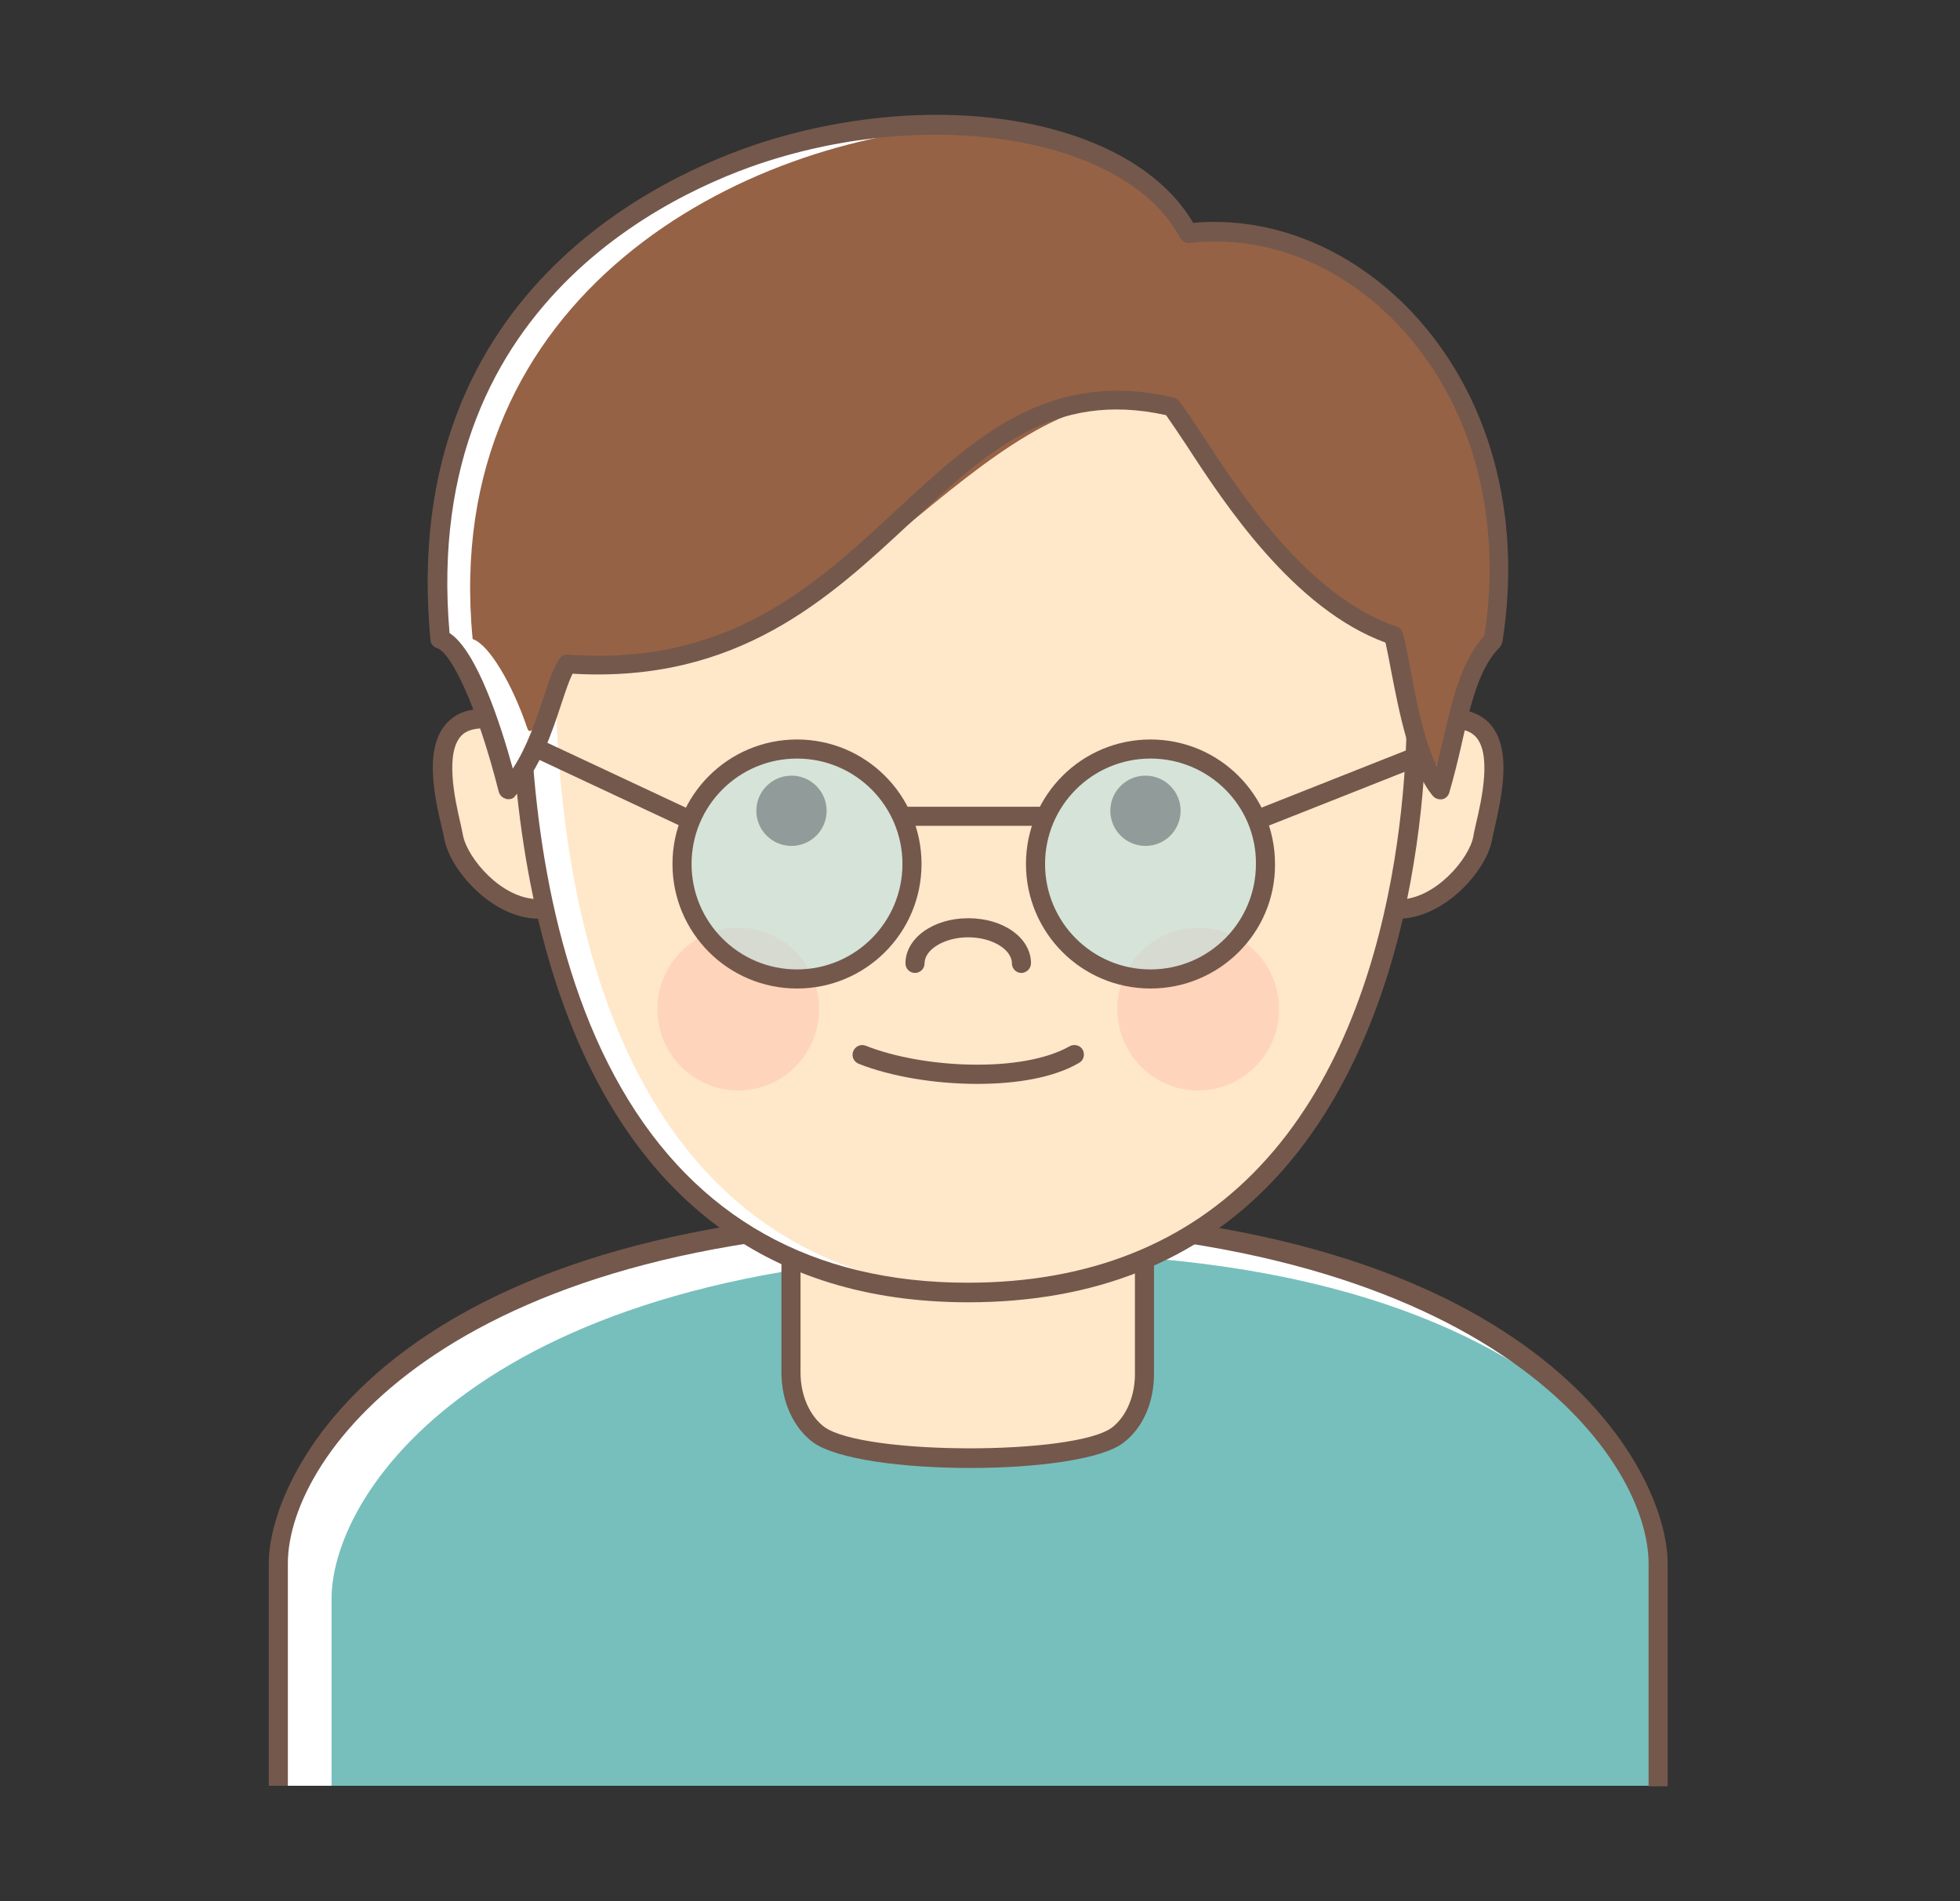 <?xml version="1.0" encoding="UTF-8"?><svg id="Calque_1" xmlns="http://www.w3.org/2000/svg" viewBox="0 0 390.35 378.67"><rect x="0" y="0" width="390.35" height="378.67" fill="#333333" stroke="none"/><defs><style>.cls-1{opacity:.5;}.cls-2{fill:#aee0e8;}.cls-2,.cls-3,.cls-4,.cls-5,.cls-6,.cls-7,.cls-8,.cls-9{stroke-width:0px;}.cls-3{fill:#fec1ac;}.cls-4,.cls-5{fill:#fff;}.cls-5,.cls-7{fill-rule:evenodd;}.cls-6{fill:#ffe7c9;}.cls-7{fill:#966245;}.cls-8{fill:#77bfbd;}.cls-9{fill:#74584c;}</style></defs><g id="boy_glasses"><path class="cls-4" d="m330.23,311.39v44.3H55.43v-44.3c0-22.4,32.7-68.9,137.4-68.9,69.2,0,107,20.3,124.6,40.5,9.1,10.5,12.8,20.8,12.8,28.4Z"/><path class="cls-8" d="m330.23,311.39v44.3H66.03v-37.2c0-22.4,32.7-68.9,137.4-68.9,61.1,0,94.1,15.9,114,33.5,9.1,10.4,12.8,20.7,12.8,28.3Z"/><path class="cls-9" d="m332.13,355.79h-3.8v-44.3c0-21.9-33.1-67-135.5-67s-135.5,45.1-135.5,66.9v44.3h-3.8v-44.3c0-18.4,25.6-70.8,139.3-70.8s139.3,52.4,139.3,70.8v44.4Z"/><path class="cls-6" d="m228.13,220.39v53.3c0,5-2,9.6-5.3,12.1-8,6.2-51.3,6.1-59.7-.1-3.4-2.5-5.5-7.2-5.5-12.3v-53.1"/><path class="cls-9" d="m193.23,292.39c-13.3,0-26.6-1.7-31.3-5.1-3.9-2.9-6.3-8.1-6.3-13.9v-53.1c0-1.1.9-1.9,1.9-1.9,1.1,0,1.9.9,1.9,1.9v53.1c0,4.5,1.8,8.6,4.7,10.8,7.7,5.7,50.1,5.7,57.4.1,2.8-2.2,4.5-6.2,4.5-10.6v-53.3c0-1.1.9-1.9,1.9-1.9,1.1,0,1.9.9,1.9,1.9v53.3c0,5.6-2.2,10.7-6,13.6-4.2,3.4-17.4,5.1-30.6,5.1Z"/><path class="cls-6" d="m280.63,145.09c23.9-9,15.9,15.3,14.7,21.8-1,5.4-8.6,14.2-16.9,14.2"/><path class="cls-9" d="m278.43,182.99c-1.1,0-1.9-.9-1.9-1.9,0-1.1.9-1.9,1.9-1.9,7.4,0,14.2-8.2,15-12.6.1-.7.3-1.5.5-2.4,1.1-4.7,3.4-14.6-.4-17.8-2.1-1.8-6.4-1.6-12.3.6-1,.4-2.1-.1-2.5-1.1s.1-2.1,1.1-2.5c7.6-2.8,12.8-2.8,16.2.1,5.5,4.8,3,15.3,1.6,21.6-.2.9-.4,1.7-.5,2.3-1.2,6.2-9.6,15.6-18.7,15.6Z"/><path class="cls-6" d="m105.13,145.09c-23.9-9-15.9,15.3-14.7,21.8,1,5.4,8.6,14.2,16.9,14.2"/><path class="cls-9" d="m107.33,182.99c-9.1,0-17.5-9.4-18.8-15.7-.1-.6-.3-1.4-.5-2.3-1.5-6.3-3.9-16.8,1.6-21.6,3.3-2.9,8.6-2.9,16.2-.1,1,.4,1.5,1.5,1.1,2.5s-1.5,1.5-2.5,1.1c-5.9-2.2-10.2-2.4-12.3-.6-3.7,3.3-1.5,13.1-.4,17.8.2,1,.4,1.8.5,2.4.9,4.4,7.6,12.6,15,12.6,1.1,0,1.9.9,1.9,1.9.1,1.1-.8,2-1.8,2Z"/><path class="cls-4" d="m196.13,257.29c-1.1.1-2.3.1-3.4.1-69.1,0-89.2-63.8-89.2-125.1,0,0,40.4-94.1,88.9-94.3,1,0,2,.1,3.1.3,29.5,4.4,76.5,71.3,86.4,98h.1c0,.1,6.9,118.3-85.9,121Z"/><path class="cls-6" d="m196.13,257.29c-66.2-2.1-85.5-64.8-85.5-124.9,0,0,38.2-89,84.9-94,29.5,4.4,76.5,71.3,86.4,98h.1s6.9,118.2-85.9,120.9Z"/><path class="cls-9" d="m192.83,259.39c-82.3,0-91.2-88.8-91.2-127,0-.3.1-.5.2-.8,1.7-3.9,41.5-95.2,90.6-95.4h.1c30,0,80.1,70.5,91,98.9.2.3.4.7.4,1.1,0,.6.9,16-2.4,35.9-3,18.4-10.3,44.3-27.8,62.9-15.2,16.2-35.7,24.4-60.9,24.4Zm-87.4-126.6c0,24,3.3,58,18.4,84.1,14.8,25.6,38,38.6,68.9,38.6,24.1,0,43.7-7.8,58.2-23.2,30.6-32.4,29.4-88.8,29.2-95.3h0c-9.9-26.6-59.5-97-87.7-97h-.1c-45.1.2-84.1,86.5-86.9,92.8Z"/><circle class="cls-9" cx="157.63" cy="161.49" r="7"/><circle class="cls-9" cx="228.13" cy="161.49" r="7"/><path class="cls-9" d="m203.43,193.79c-1.1,0-1.9-.9-1.9-1.9,0-2.8-4-5.2-8.7-5.2s-8.7,2.4-8.7,5.2c0,1.1-.9,1.9-1.9,1.9-1.1,0-1.9-.9-1.9-1.9,0-5,5.5-9,12.5-9s12.5,3.9,12.5,9c0,1-.9,1.9-1.9,1.9Z"/><path class="cls-9" d="m194.63,215.89c-8.5,0-17.3-1.5-23.6-4-1-.4-1.5-1.5-1.1-2.5s1.5-1.5,2.5-1.1c11.3,4.5,31.1,5.5,40.6.1.9-.5,2.1-.2,2.6.7.5.9.2,2.1-.7,2.6-5.1,3-12.6,4.2-20.3,4.2Z"/><g class="cls-1"><ellipse class="cls-3" cx="238.63" cy="200.99" rx="16.1" ry="16.2"/></g><g class="cls-1"><ellipse class="cls-3" cx="147.03" cy="200.99" rx="16.1" ry="16.2"/></g><path class="cls-5" d="m297.43,127.49c-3.2,3.2-5,7.8-6.4,13-1.5,5.4-2.6,11.3-4.2,16.7-6-7.2-7.7-25.9-9.2-30.7-23-7.6-38.7-38.8-44.3-45.5-2-.4-3.8-.8-5.6-1-41.3-5-52.1,48.7-103.3,52.1-.3.1-.6.1-.9.1-3.3.2-6.8.2-10.5-.1-1.6,2.3-2.7,7.3-4.8,12.8-1.6,4.2-3.7,8.8-6.9,12.3-3.3-13-8.8-28.5-13.5-29.9-7.1-74.1,56.9-104.8,104.1-102.3,20.6,1.1,38.1,8.6,44.9,21.5,34.7-4,68.5,32,60.6,81Z"/><path class="cls-7" d="m299.13,127.49c-6.5,2-7.8,16.1-10.7,24.4-.5,1.5-2.1,1.1-3-.1-4.9-6.7-5.6-23.3-6.2-25.2-23-7.6-45-45.7-49.9-46.4-33-4.7-64.5,54.3-103.3,52.1-.3.1-.6,0-.8,0,0,0,0,.1-.1.1-3.1,1.7-10.5-.1-10.5-.1-1.1-4-8.2,16.8-9.6,12.8-3-8.9-7.7-16.8-10.9-17.8-6.6-68.7,53.8-100.1,99.3-102.3,20.6,1.1,38.1,8.6,44.9,21.5,34.9-4,68.7,32,60.8,81Z"/><path class="cls-9" d="m101.23,159.19c-.2,0-.3,0-.5-.1-.7-.2-1.2-.7-1.4-1.4-4.5-17.7-9.6-27.8-12.3-28.6-.7-.2-1.3-.9-1.3-1.6-6.8-71.7,50.3-94.4,67.9-99.7,35.8-10.7,72.3-3.4,84,16.6,15.6-1.4,31.3,5,43.3,17.5,15.7,16.5,22.3,40.5,18.3,65.9-.1.4-.3.8-.5,1.1-4.2,4.1-5.9,11.6-7.7,19.6-.7,3.1-1.5,6.3-2.4,9.4-.2.7-.8,1.2-1.4,1.3-.7.1-1.4-.1-1.9-.7-4.6-5.6-6.7-16.8-8.3-25-.4-2.2-.8-4.2-1.1-5.5-18.3-6.7-32.1-27.7-39.5-39.1-1.8-2.7-3.2-4.8-4.2-6.2-22.5-5-35.7,7.3-51,21.5-16.1,15-34.3,31.9-67.2,30-.7,1.4-1.4,3.5-2.2,5.9-1.9,5.8-4.3,13.1-9.2,18.4-.3.5-.8.7-1.4.7Zm-11.7-33.1c5.4,3.5,10.1,17.9,12.6,27,2.9-4.4,4.6-9.7,6.1-14.1,1.1-3.4,2-6.1,3.2-7.8.4-.5,1-.9,1.7-.8,31.9,2.3,49-13.6,65.5-28.9,15.6-14.4,30.2-28.1,55.1-22.3.4.1.8.3,1,.6,1.2,1.5,2.8,3.9,4.9,7.1,7.3,11.2,20.9,32,38.5,37.9.6.2,1,.6,1.2,1.2.5,1.5.9,3.9,1.5,6.9,1.1,5.9,2.6,14.2,5.3,19.7.4-1.7.8-3.3,1.2-5,1.9-8.2,3.7-16,8.3-21,3.7-24-2.6-46.6-17.3-62-11.4-12-26.5-17.9-41.4-16.2-.8.1-1.5-.3-1.9-1-10-19-46-26.1-80.2-15.9-16.9,5-71.2,26.6-65.3,94.6Z"/><path class="cls-9" d="m135.83,164.49c-.3,0-.5-.1-.8-.2l-28.6-13.4c-1-.4-1.4-1.6-.9-2.5.4-1,1.6-1.4,2.5-.9l28.6,13.4c1,.4,1.4,1.6.9,2.5-.3.7-1,1.1-1.7,1.1Z"/><g class="cls-1"><circle class="cls-2" cx="229.13" cy="172.09" r="22.9"/></g><path class="cls-9" d="m229.13,196.89c-13.7,0-24.8-11.1-24.8-24.8s11.1-24.8,24.8-24.8,24.8,11.1,24.8,24.8c.1,13.7-11.1,24.8-24.8,24.8Zm0-45.8c-11.6,0-21,9.4-21,21s9.4,21,21,21,21-9.4,21-21c.1-11.6-9.4-21-21-21Z"/><g class="cls-1"><circle class="cls-2" cx="158.73" cy="172.09" r="22.9"/></g><path class="cls-9" d="m158.73,196.89c-13.7,0-24.8-11.1-24.8-24.8s11.1-24.8,24.8-24.8,24.8,11.1,24.8,24.8c0,13.7-11.1,24.8-24.8,24.8Zm0-45.8c-11.6,0-21,9.4-21,21s9.4,21,21,21,21-9.4,21-21-9.4-21-21-21Z"/><path class="cls-9" d="m207.33,164.49h-26.7c-1.1,0-1.9-.9-1.9-1.9s.9-1.9,1.9-1.9h26.7c1.1,0,1.9.9,1.9,1.9s-.9,1.9-1.9,1.9Z"/><path class="cls-9" d="m252.13,164.49c-.8,0-1.5-.5-1.8-1.2-.4-1,.1-2.1,1.1-2.5l29.8-11.8c1-.4,2.1.1,2.5,1.1s-.1,2.1-1.1,2.5l-29.8,11.8c-.3.1-.5.1-.7.1Z"/></g></svg>